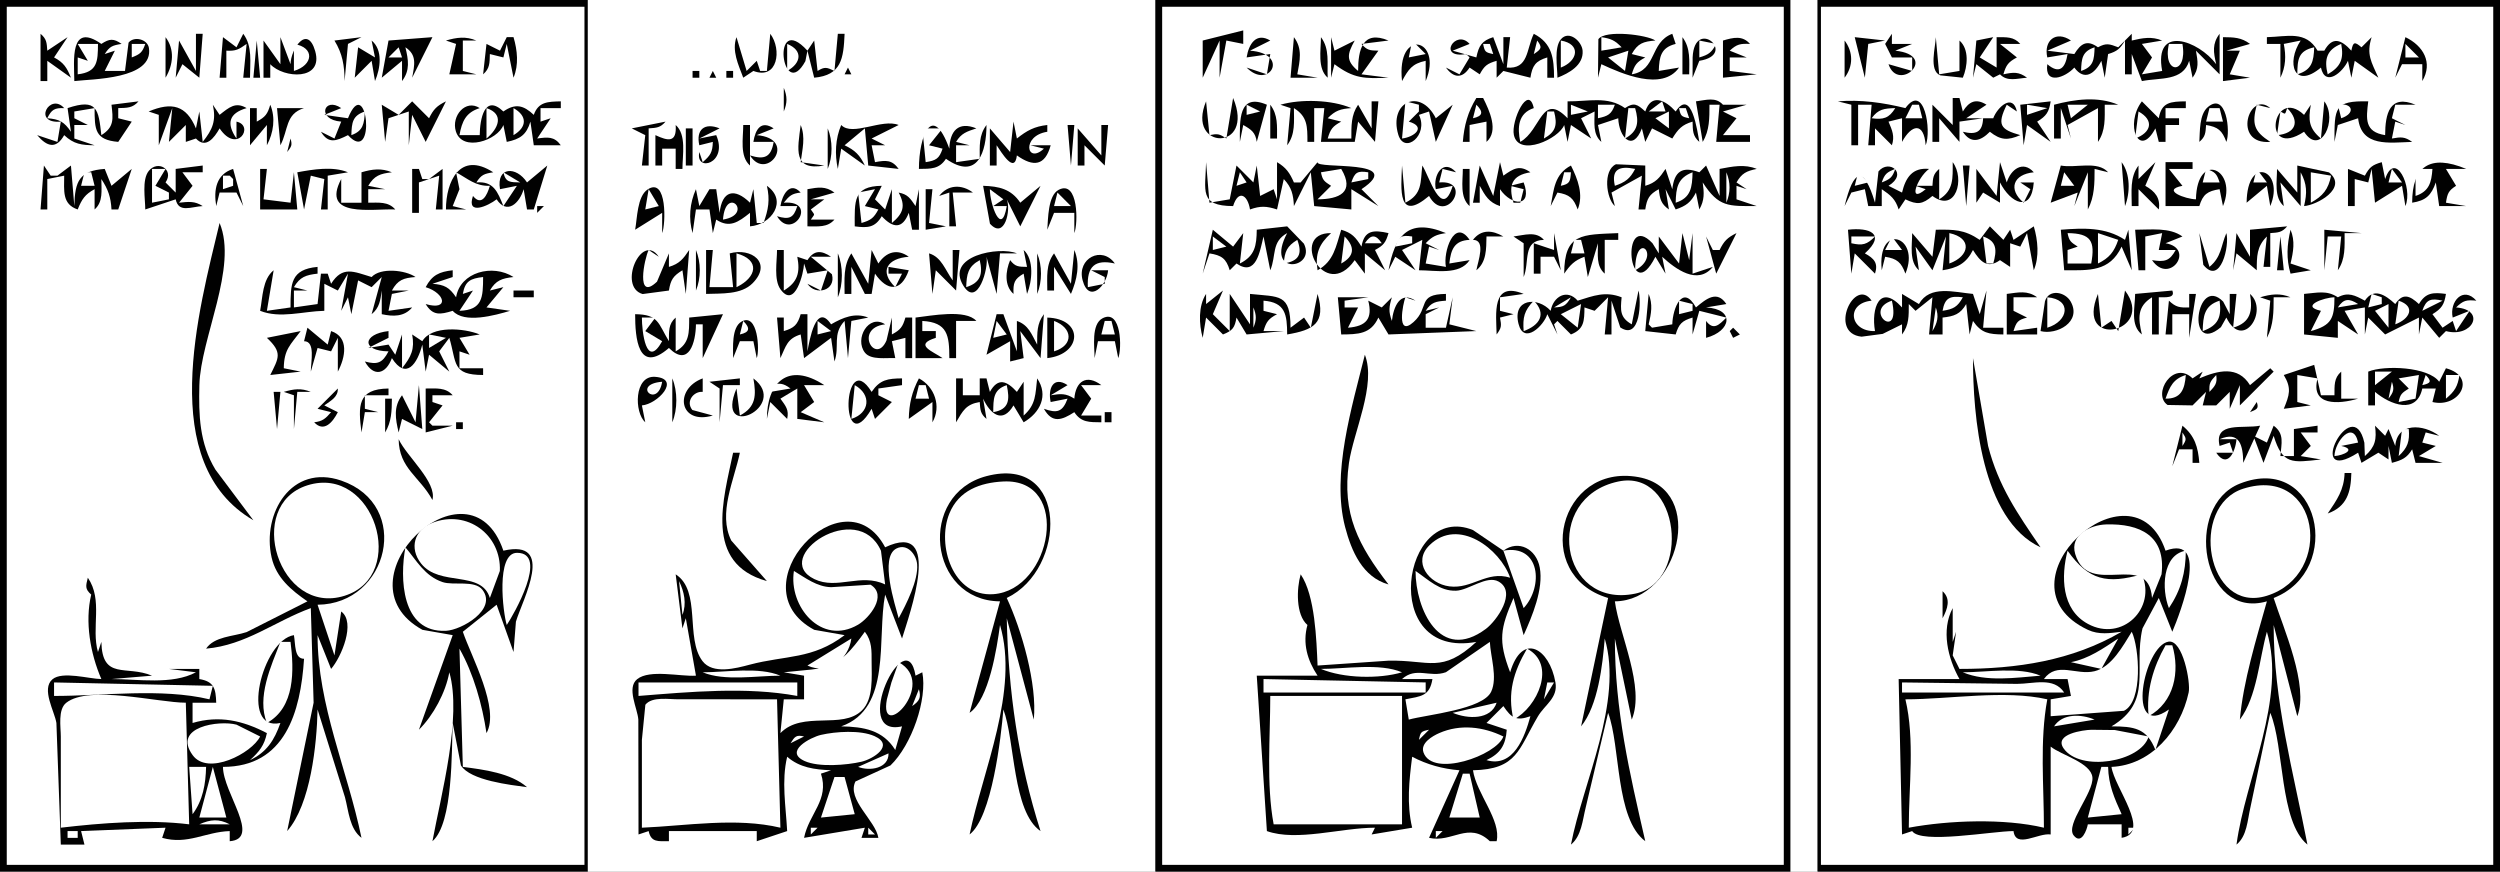 <?xml version="1.0" standalone="yes"?>
<svg width="740" height="258">
<rect width="100%" height="100%" fill="#808080" stroke="none"/>
<path style="fill:#010101; stroke:none;" d="M0 0L0 258L174 258L174 0L0 0z"/>
<path style="fill:#ffffff; stroke:none;" d="M174 0L174 258L342 258L342 0L174 0z"/>
<path style="fill:#010101; stroke:none;" d="M342 0L342 258L530 258L530 0L342 0z"/>
<path style="fill:#ffffff; stroke:none;" d="M530 0L530 258L538 258L538 0L530 0z"/>
<path style="fill:#010101; stroke:none;" d="M538 0L538 258L740 258L740 0L538 0z"/>
<path style="fill:#ffffff; stroke:none;" d="M2 2L2 256L173 256L173 2L2 2M344 2L344 256L528 256L528 2L344 2M539 2L539 256L738 256L738 2L539 2z"/>
<path style="fill:#010101; stroke:none;" d="M368 9L356 12L356 23L361 12L361 23L363 12L368 13L368 9M12 10L12 24L14 24L14 18L21 23C19.798 20.003 18.849 18.519 16 17L20 11L14 15C13.832 12.598 13.803 11.54 12 10M58 10L58 21L53 12L52 23L54 19L59 23L60 10L58 10M72 10L70 14L66 11L65 23L67 23L67 15C69.84 15.141 70.619 14.67 73 13L72 23L74 23C74 18.519 74.794 13.688 72 10M228 10L227 21L225 21L224 18L221 21L218 11C216.555 15.039 218.558 19.131 220 23L223 21C230.236 23.778 231.493 14.611 228 10M248 10L247 21C244.706 19.915 244.149 19.689 242 21L241 12L239 15C228.017 2.935 231.429 30.849 238.396 18.102L239 15L241 23C249.069 22.257 249.684 17.359 250 10L248 10M369 17L376 16L375 22L369 20C375.665 26.805 382.025 15.887 370 15L376 12C371.85 9.499 369.633 12.995 369 17M454 10C451.751 14.666 452.482 20.561 446 20L447 11L445 11L445 19L442 11C438.598 12.071 437.718 13.544 437 17L430 15L435 13C430.872 8.373 425.221 17.477 434 16L435 17L432 22L428 20C430.272 23.14 432.842 23.332 435 20L438 22C439.373 19.453 440.218 18.812 443 18L443 23L445 21L453 23C453.568 19.418 454.508 18.057 458 17L458 23L460 23C459.98 17.288 459.475 12.808 454 10M461 23C464.353 21.689 468.767 19.336 468.454 15.015C468.254 12.255 464.413 8.806 462.028 11.623C459.919 14.113 461 19.948 461 23M473 23L474 19C479.976 21.777 491.992 27.107 497 20L491 21C491.137 16.782 491.631 14.079 496 13L495 10C488.252 12.557 490.437 20.814 483 22C483.812 19.218 484.453 18.373 487 17L483 16C484.743 12.832 486.435 12.269 490 12C487.565 10.306 475.104 8.726 473.117 11.604L473 23M501 23L503 18C514.626 16.146 501.564 4.832 501.019 16.999L501 23M560 10L558 13L560 17L566 17L566 21L559 19C561.866 27.634 574.185 16.43 561 15L566 13L560 13L560 10M606 17L612 16C611.329 20.208 609.569 22.064 606 19C605.118 25.314 611.334 22.95 614 20C616.98 24.066 620.066 21.837 622 18L623 23L624 16C626.712 15.177 627.538 14.433 629 12L629 22L631 22L631 16L634 24C639.409 22.92 646.141 24.126 648 18L649 23C650.969 20.3 650.569 18.243 650 15L657 22L657 10C654.759 12.972 655.168 15.46 656 19C650.803 12.018 637.412 7.094 640 21L634 22L637 17L634 13L640 12C636.917 10.718 634.208 11.238 631 12L631 10L627 14C624.355 12.995 623.455 12.659 621 14C617.801 11.694 615.958 12.817 614 16L606 15L613 12C608.562 8.927 604.868 12.01 606 17M671 11L671 13L675 13L675 23C676.598 19.668 676.703 16.603 676 13L681 12C676.616 18.649 679.071 26.631 687 20C688.258 25.869 693.448 21.412 695 18L696 23L697 18L704 23C701.92 18.302 700.378 16.138 702 11L699 14C696.954 12.253 696.526 12.355 696 15C692.989 11.701 690.414 10.678 688 15L686 15C682.542 8.926 676.958 10.877 671 11M22 24C27.044 23.363 45.553 23.556 44.079 14.185C43.671 11.591 39.66 10.606 38.053 12.619L37 21L31 21L34 15L31 16C32.446 13.717 33.311 13.418 36 13C33.617 11.336 32.438 11.405 30 13C20.521 6.369 21.952 18.155 22 24M49 11L49 23C51.3 19.161 51.756 14.638 49 11M83 11L83 19L78 12L78 23L80 23L80 19C83.93 23.247 95.855 23.958 93.288 15.109C90.958 7.077 86.053 14.534 86 19L83 11M99 12C101.411 15.937 101.962 19.429 102 24L103 13L107 11L99 12M115 12L113 23L119 18L119 24C121.426 20.794 120.9 17.793 120 14C123.495 16.274 122.689 19.218 122 23L128 11L115 12M132 12L135 13L133 22L141 22L137 21L137 12L141 12C137.895 10.699 135.192 11.058 132 12M150 11L148 15L144 13L143 22C145.003 20.266 144.923 18.645 145 16L149 17L150 13L152 23C153.597 19.195 153.152 14.898 152 11L150 11M383 11L382 23L390 23L384 22C384.755 17.932 385.607 14.445 383 11M391 11C391 14.896 389.89 20.282 393 23C392.776 18.732 393.676 14.533 391 11M394 11L394 23L395 19C400.768 23.351 404.007 23.296 411 23L403 22L408 15C405.472 14.951 404.626 14.897 403 13L411 12C403.277 8.79 402.005 14.756 402 21C398.31 17.943 398.773 16.018 401 12L395 15L394 11M415 24C416.889 20.536 417.965 18.841 422 18L422 24C427.303 11.362 413.234 7.918 415 24z"/>
<path style="fill:#ffffff; stroke:none;" d="M474 11L474 15L480 14C478.012 11.939 476.843 11.421 474 11z"/>
<path style="fill:#010101; stroke:none;" d="M498 11L498 22L500 22C500 18.01 500.474 14.266 498 11M510 12L510 23L520 22L512 21L512 17L517 17L512 15C514.104 13.058 515.119 12.875 518 13C515.752 10.428 513.093 11.093 510 12M549 11L552 23L553 13L558 12L549 11M573 11C572.94 13.885 570.85 20.904 574.321 22.304L581 23C582.422 19.612 582.923 14.554 580 12L580 21L574 22L573 11M585 12L584 23L585 19L590 23L592 22C594.142 24.255 597.021 23.226 600 23C597.526 21.188 595.993 21.364 593 22C593.812 19.218 594.453 18.372 597 17L592 13L598 13C596.074 10.792 593.875 11.032 591 11L591 20L586 17L590 11L585 12M658 11L658 24L666 23L660 22L663 15L659 15L666 13C663.44 11.058 661.192 11.035 658 11M712 11L709 23L711 19L717 19L717 24C720.208 18.537 717.312 13.553 712 11M76 12L75 23L77 23L76 12M110 12L111 17L106 14L105 23L110 18L111 24C112.608 20.263 113.396 14.786 110 12M142 12L141 15L142 12z"/>
<path style="fill:#ffffff; stroke:none;" d="M418 12L417 17L422 16L418 12M455 12L454 16C456.183 14.581 456.643 14.079 455 12M462 12L462 20C467.078 18.057 468.098 13.018 462 12M503 12L503 17C505.782 16.188 506.627 15.547 508 13L503 12z"/>
<path style="fill:#010101; stroke:none;" d="M546 12L546 23C548.589 19.582 548.589 15.418 546 12z"/>
<path style="fill:#ffffff; stroke:none;" d="M23 13L26 18L23 17L23 22C28.816 21.331 28.981 18.268 29 13L23 13M39 13L39 17C41.492 16.03 42.146 15.525 43 13L39 13M87 13L87 21C92.698 19.303 93.344 14.039 87 13M233 13L233 21C237.197 18.687 237.746 14.91 233 13M439 13C439.482 15.364 439.636 15.518 442 16L441 13L439 13M642 13C639.962 22 647.639 22.419 646 13L642 13M689 22C692.916 19.712 693.815 17.432 693 13C688.66 14.703 687.911 17.643 689 22M712 13L712 17L716 17L712 13M115 17L119 17L118 14L115 17M616 21C619.687 19.777 619.88 17.692 620 14C616.313 15.223 616.12 17.308 616 21M648 14L648 17L648 14M680 22C684.292 20.697 684.861 18.265 685 14C680.296 15.027 680.053 17.542 680 22M476 17L481 21L482 15L476 17z"/>
<path style="fill:#010101; stroke:none;" d="M251 20L250 22L252 22L251 20M205 21L205 23L207 23L207 21L205 21M211 21L210 23L212 23L211 21M215 21L215 23L217 23L217 21L215 21M232 26L232 33C233.059 30.466 233.059 28.534 232 26M365 29L363 41C360.924 39.598 360.459 39.518 358 40L357 30C350.925 44.482 371.71 44.99 365 29M367 42L368 37C370.421 38.377 371.615 39.204 372 42L375 31C366.439 27.336 367 35.843 367 42M420 34L423 33L425 42L430 31L425 35C420.428 25.828 410.994 30.176 413.889 39.851C415.685 45.854 422.993 39.967 420 34M437 29C434.461 33.16 433.386 37.158 433 42L435 42L435 37L440 36L440 42C443.694 38.755 440.884 32.753 439 29L437 29M463 37L464 42L465 37L471 41L468 35L472 33C472.003 36.306 471.399 39.727 474 42L473 37L479 35C479.181 40.556 483.244 45.178 486 38L487 42L489 38L495 41C496.73 38.203 497.842 36.936 501 36C501.077 38.645 500.997 40.266 503 42C502.411 38.837 500.723 25.905 496 33C492.939 29.605 488.812 27.544 487 33C484.693 30.874 483.656 30.191 481 32C475.849 28.34 470.079 30.071 464 30L464 35C456.338 27.049 456.176 38.545 450 42C449.09 37.745 449.349 33.501 454 32C452.423 24.676 447.196 35.773 448.111 39.972C449.558 46.61 461.489 41.046 463 37M502 30L504 42C506.067 38.55 505.989 34.947 506 31L509 31L508 42L518 42L518 40L510 40L514 35L510 33L517 31L510 31C507.819 28.599 505.052 29.623 502 30M544 30L548 31L548 43L550 43L550 31L554 31L553 43L555 43L555 38L560 43C560.888 40.318 560.094 38.597 559 36L563 35L563 42C565.856 36.768 569.469 36.052 570 43C571.77 38.782 569.615 24.287 564 32C557.405 30.375 550.784 29.434 544 30M578 29L578 37L572 31L572 42L574 42L574 35L580 42L580 36L587 35C586.822 39.18 584.885 39.962 581 39C583.362 42.627 586.207 41.842 589 39C592.197 41.534 594.289 41.619 598 40C592.091 38.3 591.042 37.023 594 31L597 33C595.825 27.516 591.25 31.654 590 35L582 35L588 31C584.928 29.058 582.847 29.989 581 33L580 29L578 29M598 31L599 43L600 37L607 42L603 36C605.745 34.331 606.497 33.176 607 30L598 31M608 31L608 41L610 41L610 32L613 41L612 37L621 32L621 42C623.296 38.64 622.997 34.974 623 31L627 31C620.933 28.449 614.152 29.373 608 31M672 42C667.038 38.774 666.567 36.67 668 31L672 32C665.75 26.536 660.564 42.917 672 42M691 42L692 37L698 35C698.983 43.611 707.152 42.223 714 42C711.776 40.431 710.706 40.516 708 41L709 36L712 37L708 35L709 31L715 31C707.331 27.788 706.018 33.697 706 40C699.884 39.025 700.354 35.257 701 30C690.911 29.774 691 31.921 691 42M18 36L17 42L11 40C13.888 43.423 16.619 44.26 19 40C21.852 42.693 24.141 42.955 28 43L22 41L22 37L26 37L22 35L22 33L28 32C28.005 38.373 28.061 41.404 35 42L39 36L35 35L35 32C37.645 31.923 39.266 32.003 41 30L33 31C33.485 35.221 33.849 37.616 30 40C29.135 32.312 28.788 29.05 20 32L21 39C18.979 36.029 17.577 35.275 14 35C15.246 32.433 16.129 31.914 19 32C14.789 27.258 9.409 36.746 18 36M65 34L63 31C64.01 35.723 62.981 38.263 60 42L59 33L58 38C55.107 31.102 50.819 30.127 44 33L47 34L47 43L51 32L50 42L55 37L55 42L58 41C60.887 44.122 63.396 40.86 65 38C70.242 45.775 75.439 37.166 70 36L70 41C66.968 36.589 67.684 33.543 73 32C69.74 30.039 67.808 31.781 65 34M101 36L99 41L95 39C97.233 42.672 99.477 41.752 103 40C111.539 49.345 108.655 20.986 103 35L96 34L101 32C95.894 28.469 93.539 35.419 101 36M118 34L113 31L114 42L115 35L121 33L121 43L122 34L126 42L132 30C129.313 31.324 128.324 32.313 127 35L122 30L118 34M149 37L150 42C153.941 41.196 155.843 39.901 157 36L158 43L166 43C164.055 40.329 162.168 40.577 159 41L163 35L160 36L160 32L166 32L166 30C162.184 30.093 159.366 30.116 158 34C154.938 31.11 152.533 30.54 149 33C143.384 27.633 142.042 35.36 142 40L136 40C136.745 35.901 137.893 33.285 142 32C137.831 29.253 133.543 34.302 134.927 38.851C136.844 45.151 147.341 41.51 149 37M379 31L382 32L381 43C383.474 39.734 383 35.99 383 32C387.056 34.488 386.984 37.513 387 42L389 42L389 32L392 32L391 42L401 42L402 36L407 42L408 30L406 30L406 38L402 31C399.876 34.109 400.011 37.304 400 41L393 41C393.812 38.218 394.453 37.373 397 36L393 35C395.234 32.704 396.802 32.23 400 32C394.216 29.505 385.006 29.27 379 31z"/>
<path style="fill:#ffffff; stroke:none;" d="M416 30L415 41C418.768 40.559 422.259 37.497 417 36L420 33L420 31L416 30M488 33L493 33L492 30L488 33M612 31L613 35L618 31L612 31z"/>
<path style="fill:#010101; stroke:none;" d="M634 30C628.845 36.764 633.091 47.272 638 38L639 42L641 42L641 37L645 37L645 35L641 35L641 32L647 32L647 30C642.566 30.053 639.802 30.195 639 35L634 30M651 42C652.803 40.46 652.832 39.403 653 37C656.55 37.576 657.764 38.629 659 42C660.257 38.977 659.005 27.111 653.562 31.662C650.933 33.861 651.211 38.907 651 42M688 30L687 41C683.381 37.976 683.216 35.511 684 31L682 34C672.615 25.182 669.08 47.489 682 39C686.889 46.515 692.088 35.397 688 30z"/>
<path style="fill:#ffffff; stroke:none;" d="M692 31L693 35C697.305 33.569 696.468 30.311 692 31z"/>
<path style="fill:#010101; stroke:none;" d="M80 31C79.188 33.782 78.547 34.627 76 36L76 32L74 32L74 43L79 37L79 43C80.956 39.32 81.629 34.891 80 31M82 32L83 43C85.384 38.517 84.406 33.698 90 32L82 32z"/>
<path style="fill:#ffffff; stroke:none;" d="M369 31L369 34L373 33L369 31z"/>
<path style="fill:#010101; stroke:none;" d="M376 31L376 41L378 41C377.997 37.267 378.303 34.04 376 31z"/>
<path style="fill:#ffffff; stroke:none;" d="M437 31L436 35C439.021 34.349 439.086 33.086 437 31M465 31L465 34L470 33L465 31M473 31L473 35C475.936 34.373 477.013 33.853 478 31L473 31M566 31L564 35L569 35L568 31L566 31M600 31L600 34L606 32L600 31M144 32L144 41C147.536 38.053 149.38 33.787 144 32M152 32L152 40C156.039 37.63 156.118 34.295 152 32M482 32L481 41C484.917 38.84 485.174 36.136 484 32L482 32M497 32C497.482 34.364 497.636 34.517 500 35L499 32L497 32M554 35C557.439 35.479 559.161 35.001 561 32C557.699 32.107 555.961 32.277 554 35M654 32L653 36L658 36L657 32L654 32M677 32C676.274 34.179 676.56 33.78 675 33L674 40C679.446 39.566 680.991 35.954 677 32M104 40C107.538 38.757 107.803 36.569 108 33C104.313 34.223 104.12 36.308 104 40M458 33L457 41C460.6 39.014 461.028 36.889 460 33L458 33M494 33L490 35L494 38L494 33M633 33L632 41C636.778 39.242 637.739 35.62 633 33M52 36L55 34L52 36M479 34L480 35L479 34z"/>
<path style="fill:#010101; stroke:none;" d="M41 38L44 36L41 38M187 38L191 40L190 49L192 49L192 38C194.403 37.832 195.46 37.803 197 36L187 38M223 42L229 42C228.255 46.567 226.249 47.348 222 46C226.966 54.011 236.319 41.044 224 40L229 38C225.273 35.534 223.6 38.238 223 42M249 37C247.249 41.06 247.065 45.702 248 50L249 44L256 49C254.518 45.896 253.104 44.482 250 43L256 38L257 49L266 50C264.042 47.258 262.21 47.402 259 48L258 43L262 43L258 41L266 37C261.079 34.994 252.303 40.504 249 37M272 50C275.536 49.959 277.998 50.089 280 47C289.474 53.636 292 44.763 292 37C289.697 40.04 290.003 43.267 290 47L283 48L283 43L287 43L283 42C284.549 39.409 286.182 38.941 289 38C283.632 35.814 281.172 38.823 281 44C275.947 30.083 272 40.265 272 50M300 36L299 45L293 38L293 49L295 49L295 43C296.459 45.132 300.315 51.647 301 46C305.903 49.513 309.355 49.099 311 43L305 43L309 44C303.859 48.78 302.231 40.213 310 39L310 37C306.214 37.419 303.969 38.628 301 41L300 36M200 37C200.381 42.389 197.694 41.715 194 40L194 49L196 49L196 44L200 44L200 50L202 50C202 45.921 203.259 39.848 200 37M207 43L211 42C210.899 45.07 210.325 45.987 208 48L207 45C205.705 51.151 215.65 48.395 212 40L207 41L213 38C208.531 36.191 205.95 38.385 207 43M220 37C220 40.896 218.89 46.282 222 49L222 37L220 37M237 37C236.09 44.2 234.598 50.64 244 49L237 48C237.478 44.22 238.497 40.602 237 37M316 37L317 49L318 37L316 37M326 37L326 46L319 38L319 49L321 49L321 43L327 49L328 37L326 37M203 38L203 49L205 49L205 38L203 38M245 38L245 50C246.512 46.396 246.512 41.604 245 38z"/>
<path style="fill:#ffffff; stroke:none;" d="M273 38L274 48C277.066 47.503 278.032 46.964 279 44L275 43L279 38L273 38z"/>
<path style="fill:#010101; stroke:none;" d="M86 41L85 45C86.303 43.332 86.553 43.008 86 41M357 48C356.827 56.394 354.806 60.964 365 61C366.538 56.049 369.295 57.609 370 62C373.086 60.899 374.887 60.987 378 62L380 53C382.351 55.506 382.816 57.588 383 61L388 51L389 61L400 62L400 56L408 61L403 56C416.593 46.938 389.442 50.233 390 48L385 54L383 54C381.772 51.166 380.662 49.573 378 48L378 59L377 56L373 58L372 49L371 54L366 49L364 59L358 60L357 48M444 48L442 58L438 49L436 60L438 60L438 55C439.647 57.993 440.712 59.91 444 61L444 56C447.505 61.095 453.765 61.386 451 54L447 55L451 56L450 60L448 60C446.42 54.902 447.455 51.877 453 51C449.845 48.748 448.014 49.858 445 52L444 48M478 61L477 57L486 52L485 62L487 62C487.497 58.793 488.15 57.556 491 56C491.318 58.877 491.62 60.334 494 62L493 56L496 62C499.107 60.922 500.483 59.918 502 57L503 62C504.562 59.261 504.435 57.095 504 54C508.778 61.376 511.568 61.006 520 61L514 59L514 55L517 56L514 54C515.573 51.281 516.925 50.627 520 50C516.389 48.488 512.771 49.3 509 50L509 58L505 49L503 51C497.941 49.125 495.608 50.674 495 56L493 50C491.222 52.661 490.115 54.068 487 55L487 49L478.317 48.619C474.421 50.404 475.41 58.737 478 61M578 48C577.996 52.744 578.357 56.327 574 59L574 50C572.197 51.54 572.168 52.597 572 55L567 55L570 56C564.533 60.617 567.457 52.591 571 50C566.111 49.531 564.083 52.484 563 57L559 55C564.95 51.324 559.111 46.959 556.028 50.743L555 60C551.622 48.709 548.625 50.104 546 61L548 57L552 56L553 61L557 61L557 56C559.652 57.81 561.052 58.927 562 62L564 59C567.483 60.687 569.046 60.519 572 58C578.953 63.172 581.699 52.883 578 48M592 48L591 58L585 50L585 60L587 57L592 60L592 54C595.108 60.175 601.3 63.171 602 54L598 54L601 56L599 60C594.281 56.014 595.908 51.586 602 51C598.813 47.376 595.164 50.165 594 54L592 48M628 48L629 61C630.58 57.048 630.589 51.417 628 48M638 48L633 53L633 49C630.362 52.482 631 56.761 631 61L633 61L633 56L639 62C639.556 58.602 637.881 56.639 635 55L638 48M641 48L641 61L651 61C652.057 57.508 653.418 56.568 657 56L658 61C662.535 50.188 650.313 44.366 650 59C647.001 58.951 639.539 56.277 646 55L642 50L649 50L649 48L641 48M700 52L695 50L695 61L697 61L697 53L701 54L702 50L703 60L711 55L712 61C714.337 55.429 708.906 44.261 706 53L705 48C702.218 48.812 701.373 49.453 700 52M714 60C718.051 59.36 719.648 57.85 721 54L722 61L730 61L724 60C724.418 57.31 724.717 56.446 727 55L724 50L730 50C719.167 45.462 714 49.355 714 60M13 49L12 62L14 62L14 53L19 52C19.003 56.346 18.3 60.44 23 62C24.202 59.003 25.151 57.519 28 56L28 62C30.601 59.727 29.997 56.306 30 53C32.009 56.041 32.804 58.363 33 62L35 62L39 50L33 55L31 50C23.528 50.539 22.159 53.56 22 61L21 49L17 52L15 52L13 49M43 62L52 59C52.89 63.134 56.55 61.174 60 61C57.603 59.443 55.853 59.716 53 60L57 55L54 51L60 51L60 49L52 50L52 57L49 54C51.631 50.142 46.677 47.282 44.028 50.604C41.949 53.211 43 58.864 43 62M132 62L138 62L134 61L136 56L135 51C138.575 52.957 140.758 55.148 145 55C144.182 57.823 142.541 61.16 140 58C137.976 63.946 144.5 60.942 147 59C150.068 63.655 153.791 60.168 155 56L156 62L158 62L162 49L156 54C152.84 49.139 146.868 49.267 148 56L153 55L149 61C147.286 56.698 146.058 53.563 141 54C142.446 51.717 143.311 51.418 146 51C136.107 44.583 132 53.787 132 62M415 49C414.695 56.112 413.647 65.9 423 58C427.997 67.024 436.231 53.114 426 54L427 50L431 51C427.189 46.728 424.092 51.927 425 56L430 55C426.813 65.474 422.954 51.856 421 49C420.429 54.032 421.047 57.454 416 60L415 49M459 61L461 57C464.55 57.576 465.764 58.629 467 62C468.781 57.634 467.026 53.037 465 49C460.128 51.556 459.947 55.976 459 61z"/>
<path style="fill:#ffffff; stroke:none;" d="M478 55C481.107 53.922 482.483 52.918 484 50C479.43 49.049 476.859 49.987 478 55z"/>
<path style="fill:#010101; stroke:none;" d="M581 49L582 61L583 49L581 49M610 49L607 60L615 57L614 61L618 51L618 62C620.004 58.23 619.988 54.203 620 50L624 51C620.917 47.472 614.396 49.836 610 49M665 60L671 55L672 61C676.467 50.351 665.121 45.532 665 60M680 49L680 57L674 50C674 53.706 673.049 58.421 676 61L675 54L681 61L681 51C682.908 54.592 682.924 57.066 682 61C685.818 60.712 695.122 55.628 689.396 51.028L680 49z"/>
<path style="fill:#ffffff; stroke:none;" d="M45 50L45 60L50 59L50 57L46 55L49 50L45 50z"/>
<path style="fill:#010101; stroke:none;" d="M64 61L65 57L70 57L72 61L69 50C63.979 51.586 63.202 56.204 64 61M77 50L77 62L88 62L87 51L86 60L78 59L79 50L77 50M88 51L90 62L92 52L96 53L95 62L97 62L97 52L103 51C98.517 49.147 92.687 50.137 88 51M107 51L107 60L101 60L101 53C94.835 64.683 110.324 61.701 117 62C114.896 59.591 112.094 60.01 109 60L109 56L114 56L109 55C110.763 51.976 112.558 51.385 116 51C112.895 49.699 110.192 50.058 107 51M122 50L122 63L124 63L124 54L130 52L129 62L131 62L131 50L127 53L125 53L124 50L122 50z"/>
<path style="fill:#ffffff; stroke:none;" d="M397 50L391 51C391.475 53.365 391.934 53.661 394 55L390 59C396.404 58.977 401.148 56.936 397 50M400 54L405 53L405 51C401.863 50.506 401 50.964 400 54z"/>
<path style="fill:#010101; stroke:none;" d="M433 50C433 53.706 432.049 58.421 435 61L435 50L433 50z"/>
<path style="fill:#ffffff; stroke:none;" d="M557 54C559.492 53.03 560.146 52.525 561 50C558.508 50.97 557.854 51.475 557 54M653 50L652 54L657 54C656.161 51.373 655.626 50.839 653 50M668 50L667 54L671 54L668 50M708 50L707 54L711 54L708 50M715 50L715 58C719.012 56.661 719.729 54.029 720 50L715 50M25 51L24 55L28 55L27 51L25 51M29.333 51.667L29.667 52.333L29.333 51.667M149 51C149.654 54.054 151.007 53.936 154 54L149 51M367 51L366 55L369 54L367 51M463 51L462 55C464.698 54.422 464.789 53.739 465 51L463 51M496 60C500.543 58.565 500.893 55.417 501 51C496.562 52.698 496.109 55.515 496 60M511 51L511 60C512.256 57.006 512.256 53.994 511 51M550 51L549 55L553 54L550 51M611 51L610 55L614 55L611 51M684 51L684 60C687.609 58.02 689.177 56.045 690 52L684 51M66 52L66 56L69 55L69 53L68 52L66 52M444.333 52.667L444.667 53.333L444.333 52.667M154 55L155 56L154 55z"/>
<path style="fill:#010101; stroke:none;" d="M188 68L196 63L196 69C197.065 66.461 197.513 52.225 191.684 56.086C188.595 58.133 188.62 64.711 188 68M227 55C227.952 59.153 227.445 62.027 226 66L224 66L223 56L222 60C217.404 55.511 213.744 56.396 213 63L212 56L210 56L207 61L206 56C204.159 60.1 203.763 64.694 205 69L206 62L210 62L211 69L212 65C215.937 67.633 218.576 65.733 222 63L222 67C228.287 66.522 233.329 59.472 227 55M231 61L236 61C234.901 64.616 233.544 65.046 230 64C234.532 71.525 242.377 59.203 232 60C233.652 57.94 234.383 57.282 237 57C233.786 53.519 231.524 57.714 231 61M239 56L239 67C242.094 66.99 244.896 67.409 247 65L240 65C241.277 63.085 241.277 63.915 240 62L244 59L240 59L247 57C244.3 55.031 242.243 55.431 239 56M253 67C256.793 67.499 258.982 67.421 261 64C264.31 67.583 267.125 67.883 269 63L270 68L272 68L272 56L271 61C269.384 58.661 268.733 57.535 266 57C268.131 60.941 267.376 63.179 264 66L264 56L262 62L259 59L261 55C252.441 55.101 253 59.62 253 67M278 58L281 57L281 67L283 67L282 57L288 57C284.698 54.512 280.596 54.59 278 58M291 55L293.026 66.214C297.396 71.072 299.31 62.063 298 59L302 67L308 55L302 60C299.314 55.946 295.695 55.136 291 55M310 68L312 63L318 63L318 69C319.136 66.292 319.244 53.168 313.39 56.176C310.145 57.844 310.246 64.883 310 68z"/>
<path style="fill:#ffffff; stroke:none;" d="M192 56L191 62L195 61L192 56M254 57L255 66C257.782 65.188 258.627 64.547 260 62L256 61L259 56L254 57z"/>
<path style="fill:#010101; stroke:none;" d="M274 56L274 68L280 67L275 66L276 56L274 56z"/>
<path style="fill:#ffffff; stroke:none;" d="M293 56C293.003 60.4 296.44 70.362 298 61L294 61L297 59L293 56M313 57L312 61L317 61L313 57M214 65C223.335 63.475 214.8 54.526 214 65z"/>
<path style="fill:#010101; stroke:none;" d="M159 61L159 63L161 61L159 61M65 66C58.812 91.98 46.14 137.179 75 154L63.761 139C59.021 131.169 58.797 122.886 59.015 114C59.355 100.091 70.488 79.108 65 66M372 68C371.944 72.751 371.459 75.751 367 78L368 69L365 73L359 68L356 81L358 75C361.582 75.568 362.943 76.508 364 80L366 78C371.863 82.038 372.939 74.291 374 70L376 80C377.832 75.635 376.267 71.61 381 69C374.169 81.802 389.728 79.687 385.958 72.13L381 67L372 68M547 68L548 81L549 75L555 81C556.001 77.863 554.756 76.513 552 75C558.435 69.2 553.373 67.252 547 68M573 68L572 76L566 69C566 72.706 565.049 77.421 568 80L567 73L572 80L576 70L575 80C579.358 79.307 581.996 78.01 584 74C586.159 77.463 588.262 79.673 592 77L595 79L595 72L598 73L600 69L602 80C603.687 75.98 603.217 71.119 602 67L596 71L595 68L593 71L589 67L586 71C581.42 67.886 578.291 67.927 573 68M610 68L611 80C618.354 80 624.444 80.536 628 73L631 80L630 68L629 71C623.195 67.171 616.7 67.493 610 68M666 68L666 76L662 69L661 80L662 75L668 80C668.015 75.886 667.97 72.967 671 70L670 79L672 79L672 69C674.402 68.832 675.46 68.803 677 67L666 68M401 77L404 81L404 75L410 80L407 74C409.547 72.627 410.188 71.782 411 69C406.584 67.997 403.819 68.093 403 73C401.27 70.203 400.158 68.936 397 68C395.405 73.018 394.854 77.279 390 80C389.245 75.15 390.402 72.282 394 69C381.492 68.803 392.08 89.76 401 77M411 80L413 76L419 80L415 74L421 71L420 80C424.913 80 432.041 81.564 435 77L429 78C429.47 73.793 430.502 71.203 435 71C430.468 64.315 427.078 74.689 428 79L422 78L423 73L426 74L422 72C423.988 69.939 425.157 69.421 428 69C416.467 64.204 412.812 70.24 411 80M436 71C439.906 71 437.502 77.276 437 80C440.034 77.546 439.923 73.719 440 70L445 70C441.723 68.076 438.424 67.83 436 71M632 68L633 80L635 80L635 70L640 69L639 74L644 74C642.202 77.326 640.669 77.589 637 77C642.192 84.54 649.924 73.49 641 72L646 70C642.183 67.229 636.611 68.01 632 68M678 68C676.936 72.468 676.692 76.576 678 81L684 80L678 78C678.828 74.521 679.403 71.35 678 68M688 68L688 80L689 70L693 70L692 80C694.296 76.64 693.997 72.974 694 69L699 69L688 68z"/>
<path style="fill:#ffffff; stroke:none;" d="M404 72L409 72C407.228 69.318 405.772 69.318 404 72M413 73L418 72L418 70C414.863 69.506 414 69.964 413 73z"/>
<path style="fill:#010101; stroke:none;" d="M448 70L451 72L451 82C452.83 77.639 450.56 71.133 457 71C454.625 68.325 451.301 69.585 448 70M460 69L460 74L454 72L454 81L456 81L456 76L460 76L462 80L460 69M463 81C464.779 78.426 466.022 77.081 469 76L470 82L473 72C473.003 75.306 472.399 78.727 475 81L475 71L479 71L479 69C468.293 69.481 463.033 68.94 463 81M490 76L493 81L492 76C495.954 79.648 502.525 84.527 507 79L501 81L501 69L500 77L498 69L497 78L491 70L491 75L489.132 71.992C479.515 61.849 482.014 91.824 490 76M509 74L507 74L505 70L508 81L514 69C511.313 70.324 510.324 71.313 509 74z"/>
<path style="fill:#ffffff; stroke:none;" d="M548 70L548 72C551.31 72.752 552.619 72.422 555 70L548 70z"/>
<path style="fill:#010101; stroke:none;" d="M557 80L558 76C561.55 76.576 562.764 77.629 564 81C568.672 69.862 555.486 65.576 557 80z"/>
<path style="fill:#ffffff; stroke:none;" d="M577 69L577 78C583.068 75.817 583.877 70.435 577 69M612 69C612.475 71.365 612.934 71.661 615 73L612 74L612 78L619 78C620.216 71.326 618.939 69.082 612 69M621 69L621 78C624.376 76.338 625.78 74.555 627 71L621 69z"/>
<path style="fill:#010101; stroke:none;" d="M651 69L652.179 78.392C657.326 84.702 660.025 72.508 659 69C657.31 72.981 657.592 76.008 654 79L651 69z"/>
<path style="fill:#ffffff; stroke:none;" d="M359 70L359 74L363 73L359 70M398 70L397 78C400.942 75.818 401.15 73.133 398 70M560 70L558 74L563 74L560 70M587 70L588 78L590 78C591.107 74.115 591.153 71.379 587 70z"/>
<path style="fill:#010101; stroke:none;" d="M675 70L674 80L676 80L675 70z"/>
<path style="fill:#ffffff; stroke:none;" d="M380 78C384.497 77.264 385.584 75.232 384 71C380.932 72.879 380.272 74.436 380 78M466 71L465 75L469 75L468 71L466 71M484 80C492.035 75.78 484.044 67.659 484 80z"/>
<path style="fill:#010101; stroke:none;" d="M198 86C198.503 82.824 199.255 81.669 202 80L203 87L204 74C202.222 76.661 201.115 78.068 198 79L198 75L194.476 83.369C188.069 89.457 190.749 76.49 192 74L195 76C189.925 68.514 182.74 84.896 190.225 87.038L198 86M206 74L206 86C207.512 82.396 207.512 77.604 206 74M209 74L209 87C213.522 86.818 219.366 87.287 222.771 83.837C228.755 77.775 222.325 73.205 216 75L217 85L210 85L211 74L209 74M230 74C230 77.3 228.993 82.814 231.027 85.638C235.326 91.605 237.935 80.686 238 78L239 81L245 80L243 86L239 84C241.377 87.607 247.541 86.077 246.248 81.178L240 76L246 76C243.086 74.048 240.974 73.987 239 77L236 76C236.89 80.64 236.141 83.52 232 86L232 74L230 74M258 74L257 84L252 75C249.539 78.603 250 82.757 250 87L252 87L252 79L256 87L258 87L259 81C262.636 86.285 266.726 86.47 269 80L263 79L263 81L267 81L265 85C260.082 80.236 262.696 76.477 269 76C265.579 73.522 262.286 74.554 260 78L258 74M282 74L282 83C279.8 79.983 278.695 76.076 275 75L276 87L277 80L283 86L284 74L282 74M292 76L295 87L296 75L301 75C295.829 72.836 279.526 75.717 285.219 84.663C289.358 91.166 292.703 79.285 292 76M303 74L304 79C301.455 78.953 300.528 78.987 299 77C297.639 80.244 297.211 84.563 300 87C299.881 83.773 300.19 82.617 303 81L304 87C305.53 83.353 306.156 76.758 303 74M318 74L317 84L312 75C309.526 78.266 310 82.01 310 86L312 86L312 79L317 87C318.767 82.813 319.809 78.312 318 74z"/>
<path style="fill:#ffffff; stroke:none;" d="M218 75L218 85C224.049 82.084 225.094 76.914 218 75z"/>
<path style="fill:#010101; stroke:none;" d="M248 75L248 88C249.591 84.209 249.591 78.791 248 75M307 75L307 87C308.512 83.396 308.512 78.604 307 75M328 80L323 80L327 82L327 84L322 85C321.688 78.906 324.071 76.649 330 78C326.193 72.617 318.719 76.471 320.449 82.942C322.346 90.039 327.655 84.527 328 80z"/>
<path style="fill:#ffffff; stroke:none;" d="M286 85C290.212 83.669 291.003 81.15 290 77C286.502 78.928 286.125 81.122 286 85z"/>
<path style="fill:#010101; stroke:none;" d="M86 91L79 92L81 80C77.659 82.702 77.764 87.946 77 92C82.942 94.379 89.729 92.129 96 92L96 84L100 86L103 81L101 92L103 88L104 93L106 83L110 85L113 82L110 93C112.323 91.125 112.594 88.924 113 86L113 93C116.404 93.736 119.652 93.79 122 91L115 92L116 87L121 86L116 86C117.744 82.832 119.435 82.269 123 82C119.993 79.902 112.609 79.13 110 82C104.628 80.383 101.392 78.623 98 84L97 81L95 81L94 90L87 91L87 86L91 86L87 85C88.763 81.976 90.558 81.385 94 81L94 79C86.03 79.726 86.001 83.986 86 91M126 85C131.85 86.793 133.024 92.052 126 90C128.111 93.508 130.306 93.149 134 92C137.394 95.884 146.544 93.329 151 92L144 91L149 85L145 86C146.763 82.976 148.558 82.385 152 82C145.849 78.044 136.208 80.485 135 88C132.979 85.029 131.577 84.275 128 84L134 82L134 80C130.032 80.443 127.877 81.421 126 85z"/>
<path style="fill:#ffffff; stroke:none;" d="M137 87L140 86L136 92C142.835 91.773 142.983 88.065 143 82C139.259 82.43 137.661 83.186 137 87M114 84L115 85L114 84z"/>
<path style="fill:#010101; stroke:none;" d="M152 86L152 88L158 88L158 86L152 86M362 86L357 90L357 87C354.657 90.564 354.884 95.949 356 100L357 94L362 99C364.841 97.873 365.492 97.013 366 94L369 99L380 98L374 98C374.812 95.218 375.453 94.373 378 93L374 92L374 89C380.508 89.496 380.979 93.179 381 99C388.797 97.676 392.571 95.717 390 87L388 97L386 94L382 97C381.971 86.852 378.739 87.933 370 87L370 96L364 87L364 98L359 93L362 86M443 99C444.474 96.99 444.465 96.478 444 94L448 93L444 92L444 88L451 87C441.438 83.035 442.875 92.967 443 99M467 89C463.802 85.359 459.73 87.797 459 92C455.099 87.688 447.607 88.401 449.478 95.852C451.074 102.211 457.04 96.311 458 93L461 99L460 96L461 95L465 99C468.94 97.416 468.953 94.986 469 91L472 92L476 88L475 99L477 99L477 89L479.6 96.914C485.674 100.962 485.815 88.784 485 86L483 96C479.462 94.001 479.636 91.848 480 88C475.22 86.123 471.736 87.524 467 89M563 96L563 99C565.125 96.196 564.988 93.466 565 90L567 92L572 88L571 99L575 99L575 94C578.442 93.615 580.237 93.024 582 90L583 99L584 95C586.479 98.637 588.729 98.949 593 99L593 97L587 97L588 86L586 93L584 87C578.475 86.499 571.229 84.267 568 90L563 87L563 91C556.37 83.664 553.817 91.325 555 98C547.472 98.239 546.249 89.761 554 89C549.046 81.693 540.998 98.62 551.029 99.657L557.281 98.83L563 96M594 87L594 99L603 99L603 97L596 98C596.828 95.302 597.273 94.702 600 94L596 92L596 88L603 88C600.07 85.866 597.495 86.57 594 87M604 98C608.771 99.259 616.291 95.297 612.929 89.278C611.289 86.342 606.459 85.438 605.317 89.152L604 98M629 86L627 98L625 95L622 97L621 87C613.966 103.761 638.357 98.366 629 86M643 86L632 87C631.969 91.105 630.484 96.23 634 99C632.875 94.26 632.536 90.738 637 88L637 99L639 99L639 88C640.963 87.958 643.961 88.329 643 86M682 87L682 99L692 100L692 95L698 99L694 92L700 91L700 99L701 94L706 99L716 94L716 99L717 94L722 100L724 98C731.799 100.118 736.083 91.708 727 91C729.124 88.933 730.037 88.711 733 89C729.07 84.531 724.962 89.342 726 94L731 92L727 98L726 95L723 97L720 93C722.745 91.331 723.497 90.176 724 87C720.207 86.501 718.018 86.579 716 90C713.297 87.478 711.207 86.629 709 90C706.054 87.285 702.666 85.021 700 89C697.038 87.404 695.053 86.355 692 88C688.724 85.794 685.801 86.703 682 87M396 88L397 99C401.991 98.958 405.768 98.927 408 94L411 99L437 98L429 96L430 88L428 97L422 97L422 93L426 91L422 92C423.635 89.455 424.994 89.221 428 89L428 87C419.299 87.103 423.254 91.008 418.402 95.338C413.212 99.97 415.278 89.823 416 88L419 89C414.397 85.966 412.461 90.876 412 95C410.966 92.179 411.123 90.894 412 88L409 91L405 89C406.357 94.341 404.409 96.588 399 97L402 91L398 91L398 89L405 88L396 88M488 87L487 98L496 99C496.934 95.873 497.873 94.934 501 94L501 99L503 92L511 94C508.795 96.254 507.16 97.877 505 95L505 100C512.45 98.032 513.632 91.478 505 91L511 90C508.271 85.86 505.127 88.365 502 91C498.048 83.89 495.115 91.246 495 96L489 97L488 96C488.763 92.792 489.282 90.082 488 87z"/>
<path style="fill:#ffffff; stroke:none;" d="M575 92C578.207 91.503 579.443 90.85 581 88C577.21 87.503 575.672 88.135 575 92z"/>
<path style="fill:#010101; stroke:none;" d="M648 87L648 91C645.161 91.097 644.048 90.937 642 89L641 99L643 99L643 93L648 93L648 100L650 87L648 87M659 94C663.864 103.988 671.684 91.967 666 87C666.811 92.019 666.256 95.439 661 97L662 87L660 87L660 93L658.066 89.278C650.03 81.077 646.992 105.664 657.39 96.842L659 94M669 88L672 89L671 100C673.004 96.23 672.988 92.203 673 88L678 88C674.895 86.699 672.192 87.058 669 88z"/>
<path style="fill:#ffffff; stroke:none;" d="M702 87L701 91L705 90L705 88L702 87M460 91C462.861 90.896 463.549 90.477 465 88L460 91M606 88L606 97C612.27 95.138 613.413 88.578 606 88M687 92L684 98C690.162 96.313 690.978 94.239 691 88C687.989 88.013 680.636 90.629 687 92M692 91L698 90C695.318 88.259 693.792 88.305 692 91M717 92L723 89C719.57 88.216 718.136 88.578 717 92M454 89C451.143 91.992 450.704 93.917 451 98C455.732 96.298 457.893 92.941 454 89M497 89L497 93L501 92L501 90L497 89M560 89C551.166 91.932 562.81 101.373 560 89M652 98C656.687 96.313 657.63 93.8 657 89C652.457 90.435 652.107 93.583 652 98M710 89L709 96C713.227 94.445 715.222 90.737 710 89M134.333 90.667L134.667 91.333L134.333 90.667M462 93L467 97L468 90L462 93M707 90L703 92L707 97L707 90M371 91L371 97C371.951 94.715 371.951 93.285 371 91M573 91L572 98C573.466 95.55 573.965 93.706 573 91z"/>
<path style="fill:#010101; stroke:none;" d="M188 93C188 99.992 188.832 110.941 198 103C203.929 108.875 205.953 101.235 206 96L208 96L208 106L214 93L204 94C203.984 98.421 204.151 101.711 200 104L200 94C197.792 95.925 198.032 98.125 198 101C194.758 95.657 194.996 93.083 188 93M237 93C236.066 96.127 235.127 97.066 232 98L232 94L230 94L231 106C232.648 102.48 232.986 100.218 237 99L238 106L246 100L247 107C248.631 102.453 246.261 98.976 250 95L251 106L252 95L257 94C253.074 92.468 249.506 93.978 246 96C241.532 89.289 239.616 100.732 239 104L239 93L237 93M271 94L271 106L279 106C276.051 103.948 270.342 102.063 277 100L277 98L273 98L273 95C280.519 95.413 280.995 99.299 281 106L283 106L283 95L289 95C285.884 91.438 275.571 93.468 271 94M295 93L292 105L299 101L299 107L303 106L302 98L308 106L309 93C306.875 95.804 307.012 98.534 307 102C305.303 98.87 304.473 96.207 301 95L301 104L297 93L295 93M324 106L325 101L330 101L331 106C332.115 103.319 331.983 91.375 326.414 94.176C322.906 95.941 324 102.831 324 106z"/>
<path style="fill:#ffffff; stroke:none;" d="M190 94C190 98.05 191.251 109.557 196 101L191 98L194 94L190 94z"/>
<path style="fill:#010101; stroke:none;" d="M217 106L219 101L223 101L224 106C224.923 103.635 224.316 92.481 219.52 95.176C216.461 96.895 217.024 103.082 217 106M265 106L264 101L268 100L268 106L270 106L270 94L268 94C267.188 96.782 266.547 97.627 264 99L264 94L262.401 100.783C259.105 108.293 252.636 97.126 262 96C257.112 92.778 252.823 100.347 256.029 104.394C257.826 106.662 262.438 105.846 265 106M310 94L310 106C320.323 104.849 320.869 94.353 310 94z"/>
<path style="fill:#ffffff; stroke:none;" d="M220 95L219 99C222.021 98.349 222.086 97.086 220 95M242 95L242 99L246 98L242 95M295 95L294 100L298 99L295 95M312 95L312 104C317.909 102.206 317.542 97.038 312 95M327 95L326 99L330 99L329 95L327 95z"/>
<path style="fill:#010101; stroke:none;" d="M735 96L734 99L735 96M91 97L90 101C93.441 101 92 107.121 92 110L94 103L98 104L100 100L100 110C102.253 105.762 103.396 99.791 98 98L97 102L91 97M125 101L122 99C122.799 103.353 121.722 105.579 119 109L119 99L117 105L115 102L109 103L115 100L115 98C107.292 98.862 106.908 103.904 115 104C113.205 107.453 111.744 108.024 108 107C110.62 111.739 114.242 110.778 116 106C120.218 112.622 123.566 107.656 125 102L126 110L127 105L133 110L130 104L133 100C135.229 107.538 133.729 110.967 143 111L143 109L136 109L136 104L139 105L136 100L142 99C137.318 97.09 127.751 96.311 125 101M513 97L512 98L513 100L515 99L513 97M79 100C83.744 104.435 82.451 105.978 80 111L89 110L84 109C84.066 103.43 85.945 102.094 89 98L79 100z"/>
<path style="fill:#ffffff; stroke:none;" d="M127 99L127 103L132 100L127 99z"/>
<path style="fill:#010101; stroke:none;" d="M404 105C400.208 120.391 394.034 140.28 398.156 156C400.039 163.18 403.329 170.841 411 173C402.112 161.427 397.133 152.171 399.3 137C400.6 127.905 407.455 113.852 404 105M584 106C584.002 122.877 586.425 153.782 604 162C597.206 152.062 591.526 143.911 588.478 132L584 106M685 108L676 111C678.381 114.963 677.667 116.92 676 121L684 120L680 119L680 111L686 112C683.814 120.211 692.187 119.718 698 118L693 118L693 110C690.792 111.926 691.032 114.125 691 117L687 117L685 108M701 110L701 120L703 120L703 116C707.506 119.81 715.298 122.8 717 115L721 115L720 119C727.919 120.912 733.402 111.537 724 109L722 113C718.781 108.548 705.79 108.033 701 110M649 120L653 116L652 120L656 120L660 116L660 121L663 114L663 120L673 110L672 109L666 114C662.376 108.144 656.586 109.65 651 112L652 110L649 112C643.296 106.433 636.944 116.693 641.6 119.872L649 120z"/>
<path style="fill:#ffffff; stroke:none;" d="M703 110L703 114L708 110L703 110z"/>
<path style="fill:#010101; stroke:none;" d="M191 125L190 120C194.59 119.653 201.699 112.157 193.961 111.546C187.63 111.047 187.71 122.125 191 125M227 124L228 119L233 124C233.587 121.323 232.616 120.24 231 118L236 115L236 124L244 125L237 122L241 119L238 114L244 114C233.228 106.947 227 113.304 227 124z"/>
<path style="fill:#ffffff; stroke:none;" d="M641 118C645.598 118.071 646.677 115.274 647 111C643.245 112.181 642.276 114.39 641 118M656 111C654.18 112.957 653.858 113.381 654 116C655.693 114.218 656.375 113.419 656 111M658 114L662 111L658 114M710 112L713 115C710.934 116.339 710.475 116.635 710 119L715 118L716 111L710 112M718 111L717 114C719.566 113.449 719.86 112.86 718 111M724 111L724 118C726.601 115.847 727.493 114.344 728 111L724 111z"/>
<path style="fill:#010101; stroke:none;" d="M199 112L199 125C200.591 121.209 200.591 115.791 199 112M211 123L204.931 121.358C202.83 118.748 205.445 115.729 208 116L208 112C199.377 115.224 201.021 125.917 211 123M210 113L213 115L213 125L214 114L219 114L219 112L210 113M223 112C223.88 116.981 223.809 120.476 219 123L218 115C211.341 130.875 233.965 120.349 223 112M258 121L259 124L264 119L260 117L260 115L267 114L267 112C262.729 112.051 260.479 112.363 258 116C249.328 102.04 248.448 137.301 258 121M272 112C269.919 115.97 269.095 119.528 269 124L276 119L276 125C278.711 120.311 276.66 114.445 272 112M283 112L283 125C284.987 121.618 285.91 119.667 290 119C290.168 121.403 290.197 122.46 292 124L291 118C293.149 122.619 296.764 125.516 300 120L303 125C307.899 122.166 310.421 117.037 307 112C306.448 116.636 306.715 119.718 303 123L303 113L301 116C297.989 112.701 295.414 111.678 293 116L292 112L290 112L290 117L285 117L285 112L283 112M311 119L316 118C314.524 121.968 312.908 122.396 309 121C311.419 125.339 314.218 124.454 318 122C320.002 125.089 322.465 124.959 326 125L326 123L320 123L323 118L320 114L326 114C321.587 110.675 318.4 112.871 318 118C315.475 116.364 313.967 116.521 311 117L316 114C311.763 111.196 310.12 115.051 311 119z"/>
<path style="fill:#ffffff; stroke:none;" d="M196 113C186.778 113.718 194.641 121.144 196 113M228 114L228 116L234 115C231.729 113.32 230.758 113.343 228 114M708 113L707 118C708.475 116.065 708.791 115.307 708 113z"/>
<path style="fill:#010101; stroke:none;" d="M93 117L96 114L93 117M124 114L123 125L119 117C116.406 120.425 117.041 123.969 118 128L119 124L125 127L124 114z"/>
<path style="fill:#ffffff; stroke:none;" d="M253 114L252 124C257.491 122.266 258.027 116.774 253 114M272 114L271 118L275 118L274 114L272 114M294 122C298.763 121.173 298.924 118.303 298 114C293.954 115.343 294.047 118.065 294 122z"/>
<path style="fill:#010101; stroke:none;" d="M84 116L87 117L87 127L88 116L92 116C89.148 114.812 86.94 115.136 84 116M100 115L94 121L98 122C96.34 123.927 95.518 124.686 93 125C95.89 128.112 98.512 124.953 100 122L96 120C97.999 118.537 100.088 117.524 100 115M107 128L108 122L112 122L108 121L108 117L115 117L115 115C105.747 115.11 106.011 120.166 107 128M126 115L126 128L134 126L128 126L127 125L131 120L128 119L128 117L134 117C131.896 114.591 129.094 115.01 126 115M81 116L82 127L83 116L81 116M114 118L114 128C115.9 124.829 115.969 121.646 116 118L114 118M668 119L666 122C667.994 121.153 668.699 120.993 668 119M327 122L327 125L329 125L329 122L327 122M135 125L135 127L137 127L137 125L135 125M646 126L643 138L645 133L649 133L649 137L651 137C650.615 132.324 649.684 129.039 646 126M657 132L660 131L661 134L656 134C659.263 138.843 661.71 133.801 662 130L657 130C662.932 127.465 663.939 131.822 664 137L669 126C663.97 126.99 655.282 124.628 657 132M673 126L671 131L667 129L670 137L673 129C675.64 137.558 678.417 136.979 687 136L681 135L684 132L681 128L686 128L686 126L679 127L679 135L675 135C675.285 131.231 676.271 128.428 673 126M698 134L699 137L704 134L707 136L707 132L708 137C710.943 136.219 712.421 135.605 714 133L715 137L723 137L716 135L721 132L717 131L718 128L722 129C717.273 125.452 709.544 125.023 709 132L707 127L706 129L703 126C703.534 130.073 703.102 132.234 700 135L699.852 131.049C696.365 115.454 681.709 144.389 698 134z"/>
<path style="fill:#ffffff; stroke:none;" d="M711 127L710 135C712.684 132.496 713.294 130.656 713 127L711 127M646 128L646 132C647.243 130.097 647.243 129.903 646 128M691 135C693.679 134.805 697.618 132.991 693 132L698 131C696.542 124.194 691.092 130.625 691 135z"/>
<path style="fill:#010101; stroke:none;" d="M118 130C118.102 138.673 124.24 141.064 128 148C129.391 142.7 120.389 135.13 118 130z"/>
<path style="fill:#ffffff; stroke:none;" d="M705.333 132.667L705.667 133.333L705.333 132.667z"/>
<path style="fill:#010101; stroke:none;" d="M217 134C214.19 147.616 208.177 166.768 227 172L216.457 160C212.445 151.977 217.338 142.051 219 134L217 134M724.333 134.667L724.667 135.333L724.333 134.667M296 178L287 211C292.77 206.974 295.083 191.805 296 185C301.722 204.358 290.911 228.04 287 247C293.565 242.025 296.327 218.237 297 210C300.475 219.212 299.655 240.283 308 246C301.394 225.34 298.444 204.5 298 183L306 213C307.061 202.559 302.403 186.469 298 177C315.765 168.541 316.475 134.516 292 140.932C271.513 146.303 274.735 177.808 296 178M694 140C693.836 145.055 691.755 147.9 689 152C694.698 149.957 695.866 145.683 696 140L694 140M91 178L73 187.1C68.939 188.447 63.488 188.351 61 192C72.782 190.971 81.349 183.9 92 180L92.83 208L85 246C91.957 238.107 93.788 220.255 94 210L102.116 236C103.2 240.122 103.47 245.325 107 248C102.813 227.767 94 208.823 94 188L98 198C101.045 194.502 105.38 184.237 101 181L99 194L94 179C115.006 178.824 122.111 149.51 101 142.249C86.315 137.198 77.46 151.956 80.394 165C81.739 170.984 86.206 174.698 91 178M476 177L468 215C473.024 208.869 474.381 196.78 475 189C480.527 207.699 468.578 231.55 465 250C468.118 247.481 468.428 242.782 469.373 239L476 211C479.732 220.963 478.077 242.298 487 249C482.279 228.405 478 210.224 478 189L483 213C487.002 203.374 479.339 187.946 478 178C496.862 177.831 505.366 144.938 485 141.228C461.498 136.948 453.198 170.227 476 177z"/>
<path style="fill:#ffffff; stroke:none;" d="M297 142.519C290.159 142.844 283.79 145.166 281.009 152.001C277.184 161.403 282.094 176.695 294 175.88C311.427 174.686 317.365 141.548 297 142.519M479 142.532C456.528 147.305 461.613 180.34 483.999 175.721C500.772 172.261 497.331 138.639 479 142.532z"/>
<path style="fill:#010101; stroke:none;" d="M671 178C667.912 188.988 663.989 201.66 663 213C668.115 206.135 668.708 195.152 671 187C676.846 206.778 664.639 230.401 662 250C665.126 247.472 665.246 242.794 666.119 239L672 211C676.169 220.864 674.668 243.269 683 250C678.721 227.933 673 207.584 673 185L680 212C683.518 202.987 675.84 185.881 673 177C694.091 168.761 686.516 133.893 663.001 143.148C646.273 149.732 651.587 183.575 671 178z"/>
<path style="fill:#ffffff; stroke:none;" d="M91.001 143.653C72.281 149.545 82.529 182.474 101.999 176.347C121.05 170.352 110.688 137.456 91.001 143.653z"/>
<path style="fill:#010101; stroke:none;" d="M297 143L300 145L297 143z"/>
<path style="fill:#ffffff; stroke:none;" d="M664.004 144.653C647.851 149.774 653.091 181.933 671 176.347C691.185 170.052 686.63 137.48 664.004 144.653z"/>
<path style="fill:#010101; stroke:none;" d="M134 188L124 216C128.297 211.749 131.925 204.956 133 199C136.801 212.23 130.523 235.418 128 249C134.178 243.683 133.657 221.989 134 214L136.434 226.57C139.24 231.038 151.107 232.341 156 233C151.22 228.824 143.178 227.798 137 227L136 192C140.16 199.318 142.776 208.68 144 217C148.058 209.835 139.461 194.275 137 187L147 179L152 193L152.714 184C154.682 177.453 164.619 159.456 149 163C138.958 133.48 98.639 171.886 125.04 186.427L134 188M628 187C613.276 195.602 596.995 198 580 198L578 194L579 187L578 190L578 180C574.521 186.544 576.548 194.838 580 201L562 201L563 247L566 246C568.55 249.92 589.803 246 596 246C596.668 251.313 603.3 246.459 607 247L607 221C610.132 223.526 618.948 225.748 619.356 230.108C619.782 234.645 611.251 244.048 613.812 247.288C616.131 250.222 617.741 245.489 618 244L628 244L628 248C636.94 246.503 625.826 233.102 625 227C636.701 226.496 645.379 216.357 647.847 204.961C648.48 202.037 646.104 189.301 641.921 189.921C634.6 191.007 628.983 219.242 642 210L638 222C635.449 215.481 631.614 215.019 625 215C637.43 207.604 631.397 198.059 634.178 186L639 177L643 187C645.428 181.268 654.324 158.062 641 163C631.294 134.472 589.206 172.839 618.004 186.424C621.288 187.973 624.547 187.407 628 187z"/>
<path style="fill:#ffffff; stroke:none;" d="M145 177L147.953 169C148.419 158.329 138.304 150.732 128.005 154.742C122.587 156.852 121.071 162.277 124.653 166.812C130.144 173.762 142.479 168.694 145 177z"/>
<path style="fill:#010101; stroke:none;" d="M250 188C240.516 195.231 232.599 193.905 221.91 196.745C217.894 197.813 210.985 199.695 207.938 195.682C202.76 188.862 207.648 174.902 200 170L202 186L203 183L206 200C201.418 200.311 192.323 198.052 188.604 201.028C185.386 203.603 188.722 209.724 188.946 213L189 247L192 246C192.729 249.403 194.806 248.987 198 249L198 246L224 246L224 249L233 246C232.615 238.626 231.268 231.274 233 224C236.742 227.255 241.146 227.791 246 228L243 229C245.543 236.775 239.442 240.825 238 248L256 245L255 248L260 248C259.202 242.91 250.547 236.647 253.213 231.318L263.582 226.566C269.861 220.531 274.569 206.965 273 199L271 200C268.294 183.439 251.419 218.546 267 215L265 222C261.332 216.062 255.632 215.138 249 215C264.059 209.709 259.505 188.992 262 176L267 189C269.131 181.988 279.42 153.774 262 162C249.908 139.238 217.407 173.742 241.015 186.427L250 188M437 190C426.673 199.504 423.198 195.302 411 195.559L390 197C389.676 189.444 389.278 176.253 385 170C383.794 174.198 383.503 181.948 387 185C385.514 190.404 386.952 195.401 390 200L372 200L375 246C383.857 249.163 396.999 245 407 245L406 247L418 245C416.331 237.988 417.108 231.058 418 224C422.444 226.332 426.999 227.591 432 228L423 248C429.758 249.58 434.691 243.044 441 249L443 249C444.425 242.809 437.02 234.907 436 228C449.157 227.72 449.47 221.79 455.22 212.054C457.277 208.57 461.212 206.592 460.411 201.995C458.654 191.913 450.579 186.961 447 199C443.378 189.539 444.106 186.027 448 177L451 188C453.547 182.34 456.929 174.324 455.772 168.004C454.772 162.545 449.523 159.632 445 163L436 156.895C414.968 148.391 407.914 195.316 437 190z"/>
<path style="fill:#ffffff; stroke:none;" d="M637 177L639.814 169.999C641.181 158.556 633.354 154.935 623.424 155.23C618.773 155.368 612.583 158.308 614.257 163.961C618.206 177.293 635.916 162.673 637 177z"/>
<path style="fill:#010101; stroke:none;" d="M630 156L631 157L630 156z"/>
<path style="fill:#ffffff; stroke:none;" d="M262 173L260.772 163.043C253.802 147.343 227.927 165.068 241.044 171.413C247.81 174.685 254.78 169.521 262 173M447 171C444.027 162.492 431.693 153.002 423.14 161.368C417.992 166.403 422.944 172.777 429 173.566C435.739 174.443 440.057 168.831 447 171M266 183C268.247 178.873 271.869 171.789 271.471 167.019C271.23 164.133 268.545 160.724 265.328 162.368C260.294 164.94 264.951 178.987 266 183M120 162C118.32 171.047 118.71 187.334 132 186.718C136.605 186.504 147.24 180.405 142.816 174.603C140.529 171.602 134.266 173.403 131 172.297C125.7 170.501 123.357 165.987 120 162M445 163L451 180C456.927 173.583 455.949 160.991 445 163M150 185C151.933 182.14 162.584 163.636 153.039 163.636C146.72 163.636 148.883 181.474 150 185M612 163C610.065 170.558 610.103 180.395 618.04 184.682C628.164 190.15 638.397 180.033 634 170C623.723 172.888 618.302 171.891 612 163M642 180C645.594 174.658 646.982 169.375 647 163C639.95 164.224 639.818 174.561 642 180M235 169C233.344 179.447 243.105 191.291 253.985 184.91C257.271 182.983 262.838 176.218 257.681 173.067L246 173.805C241.807 173.694 238.45 171.074 235 169M419 169C419.001 180.192 426.178 196.321 439.826 186.146C442.942 183.822 449.137 175.235 443.566 172.133C440.079 170.191 434.738 174.718 431 174.851C426.137 175.024 422.755 171.554 419 169z"/>
<path style="fill:#010101; stroke:none;" d="M26 171C25.385 173.462 25.105 174.318 27 176C25.079 184.074 26.736 193.445 30 201C26.402 200.97 18.451 198.578 15.515 201.078C12.147 203.945 16.171 210.596 16.696 214L18 250L25 250L24 246L49 245L48 248C55.552 250.139 60.762 246.231 68 246L68 249C77.436 248.264 66.021 234.644 66 227C84.364 226.998 88.96 210.867 90 195C87.065 195 87.498 190.703 87 188C77.654 189.459 70.834 216.711 83 214C81.231 219.061 78.945 222.673 74 225C76.742 222.49 78.248 220.661 79 217C71.914 213.292 64.885 211.669 57 214L57 208L64 208C63.863 203.824 63.362 201.728 59 201L59 198L50 198L58 199C50.943 202.766 40.858 201 33 201L45 200C37.362 196.795 30.277 201.446 30 190L29 193C26.935 185.814 30.569 177.679 26 171z"/>
<path style="fill:#ffffff; stroke:none;" d="M201 172L202 182C203.299 178.671 202.527 175.177 201 172M26 174L27 175L26 174M385 174L385 177L385 174z"/>
<path style="fill:#010101; stroke:none;" d="M575 175L575 183C576.482 180.209 577.515 177.286 575 175z"/>
<path style="fill:#ffffff; stroke:none;" d="M27 180L27 185L27 180M386.333 180.667L386.667 181.333L386.333 180.667M256 187C247.46 198.923 245.201 197.558 232 199L238 200L238 207L232 207L231 217C237.558 210.251 249.332 216.066 255.157 210.258C258.564 206.86 258.007 200.365 258 196C257.995 192.523 258.121 189.8 256 187M387 187L387 191L387 187M631 187C628.424 191.137 625.081 197.43 619.985 198.678C614.577 200.003 608.837 195.68 605 201L612 201L613 206L607 207L607 212L628.686 210.397C634.398 207.63 633.23 191.641 631 187M204 188L204 192L204 188M252 189L239 197C244.967 199.794 251.176 195.366 252 189M437 189L438 190L437 189M627 189C622.589 191.919 618.248 194.988 613 196L622 198L627 189M83 190C80.209 197.245 75.937 206.384 79 214C87.368 209.407 87.054 198.349 86 190L83 190M415 201L424 201C423.179 206.135 420.552 206.079 416 207L417 213C422.47 211.509 438.934 210.034 441.397 204.721C443.337 200.534 441.189 194.41 441 190L428 198.972C423.244 200.697 419.122 197.254 415 201M641 191C637.361 197.402 635.216 204.608 636 212C643.55 207.868 645.321 198.853 643 191L641 191M452 192C447.991 198.895 446.12 205.102 448 213C455.078 209.381 460.855 196.647 452 192M205 193L205 196L205 193M388 193L389 194L388 193M134.333 196.667L134.667 197.333L134.333 196.667M266 196L263.859 202.005L262.519 206.999C260.063 220.123 277.822 202.52 266 196M443.333 197.667L443.667 198.333L443.333 197.667M391 198C397.601 200.796 408.161 201.021 415 199C408.313 196.194 398.233 198 391 198M208 199C214.445 201.704 224.032 200 231 200C224.555 197.296 214.968 199 208 199M581 199C587.972 201.927 596.679 200.578 604 200C597.555 197.296 587.968 199 581 199M374 201L374 205L422 205L422 202L374 201M16 202L16 206C30.65 206 47.726 203.602 62 207L63 203L16 202M189 202L189 206C204.17 204.803 220.928 203.202 236 206L236 202L189 202M458 202L457 207L460 202L458 202M563 202L563 205L611 205C607.947 200.291 601.878 202.429 597 202.429L563 202M646 203L645 207L646 203M272 204L270 209C272.131 207.516 272.71 206.531 272 204M376 206C376 218.195 374.788 232.087 377 244L415 244L415 206L376 206M190 245C203.235 244.432 217.928 241.888 231 245L230 207L201 206.985C198.172 207.054 193.049 206.052 191.028 208.603L190 219L190 245M564 207C566.834 218.904 565 232.795 565 245C576.877 242.795 593.217 242.195 605 245C605 232.53 603.719 219.288 606 207C593.477 204.122 577.026 207 564 207M18 245C30.092 243.584 43.948 242.51 56 244L55 208C46.808 207.995 26.352 202.682 19.603 208.028C17.082 210.025 18 215.197 18 218L18 245M430 211C434.416 212.853 441.284 213.171 443 208L430 211M445 209L440 214L446 216C445.654 220.581 444.16 222.995 440 225C448.007 227.36 451.333 218.096 453 212C448.798 213.482 447.4 212.566 445 209M608 215L620 213C616.003 211.323 610.507 211.133 608 215M424.667 213.333L425.333 213.667L424.667 213.333M77 218L69.999 214.498C64.922 213.126 50.89 215.117 57.028 223.527C61.562 229.739 74.567 222.947 77 218M419.667 214.333L420.333 214.667L419.667 214.333M234.667 215.333L235.333 215.667L234.667 215.333M445 218C439.058 215.091 432.242 214.26 426.005 216.995C424.007 217.87 420.395 219.955 421.346 222.698C423.985 230.315 442.977 223.629 445 218M420 219L423 216C420.636 216.482 420.482 216.636 420 219M607 216L608 217L607 216M636 218L626 216.09L619 216.015C616.705 216.084 607.853 217.239 610.832 221.53C615.707 228.552 633.743 225.6 636 218M234 220L238 218C235.692 217.442 235.244 218.004 234 220M243 217.529C239.948 218.236 231.926 222.417 238.153 225.258C242.344 227.171 250.608 226.493 254.999 225.471C258.44 224.67 264.915 220.621 258.851 217.893C254.699 216.025 247.341 216.524 243 217.529M636 222L635 224L636 222M263 223L254 227C257.45 228.343 263.104 227.467 263 223M438 226L439 227L438 226M56 227L57 241C60.062 236.907 60.893 232.034 61 227L56 227M63 227L59 242L67 242L63 227M622 227L618 242L628 241C625.832 236.2 624.114 232.344 624 227L622 227M248 228L249 229L248 228M433 229L429 242L438 242L435 229L433 229M247 230L243 242L253 241L250 230L247 230M59 244L68 244C64.715 242.294 62.342 242.536 59 244M248 242L254 244L248 242M620 242L629 243L620 242M431 243L439 244L431 243M50 247L53 245L50 247M240 245L240 247L242 245L240 245M257 245L257 247L259 247L257 245M408 245L411 246L408 245M614 247L617 245L614 247M630 245L630 247L632 245L630 245M20 246L20 248L23 248L23 246L20 246M70 248L73 246L70 248M194 246L197 248L194 246M226.667 246.333L227.333 246.667L226.667 246.333M380.667 246.333L381.333 246.667L380.667 246.333M425 246L425 248L427 246L425 246M441.667 246.333L442.333 246.667L441.667 246.333M568 246L571 247L568 246M597 246L600 247L597 246M57.667 247.333L58.333 247.667L57.667 247.333z"/>
</svg>

